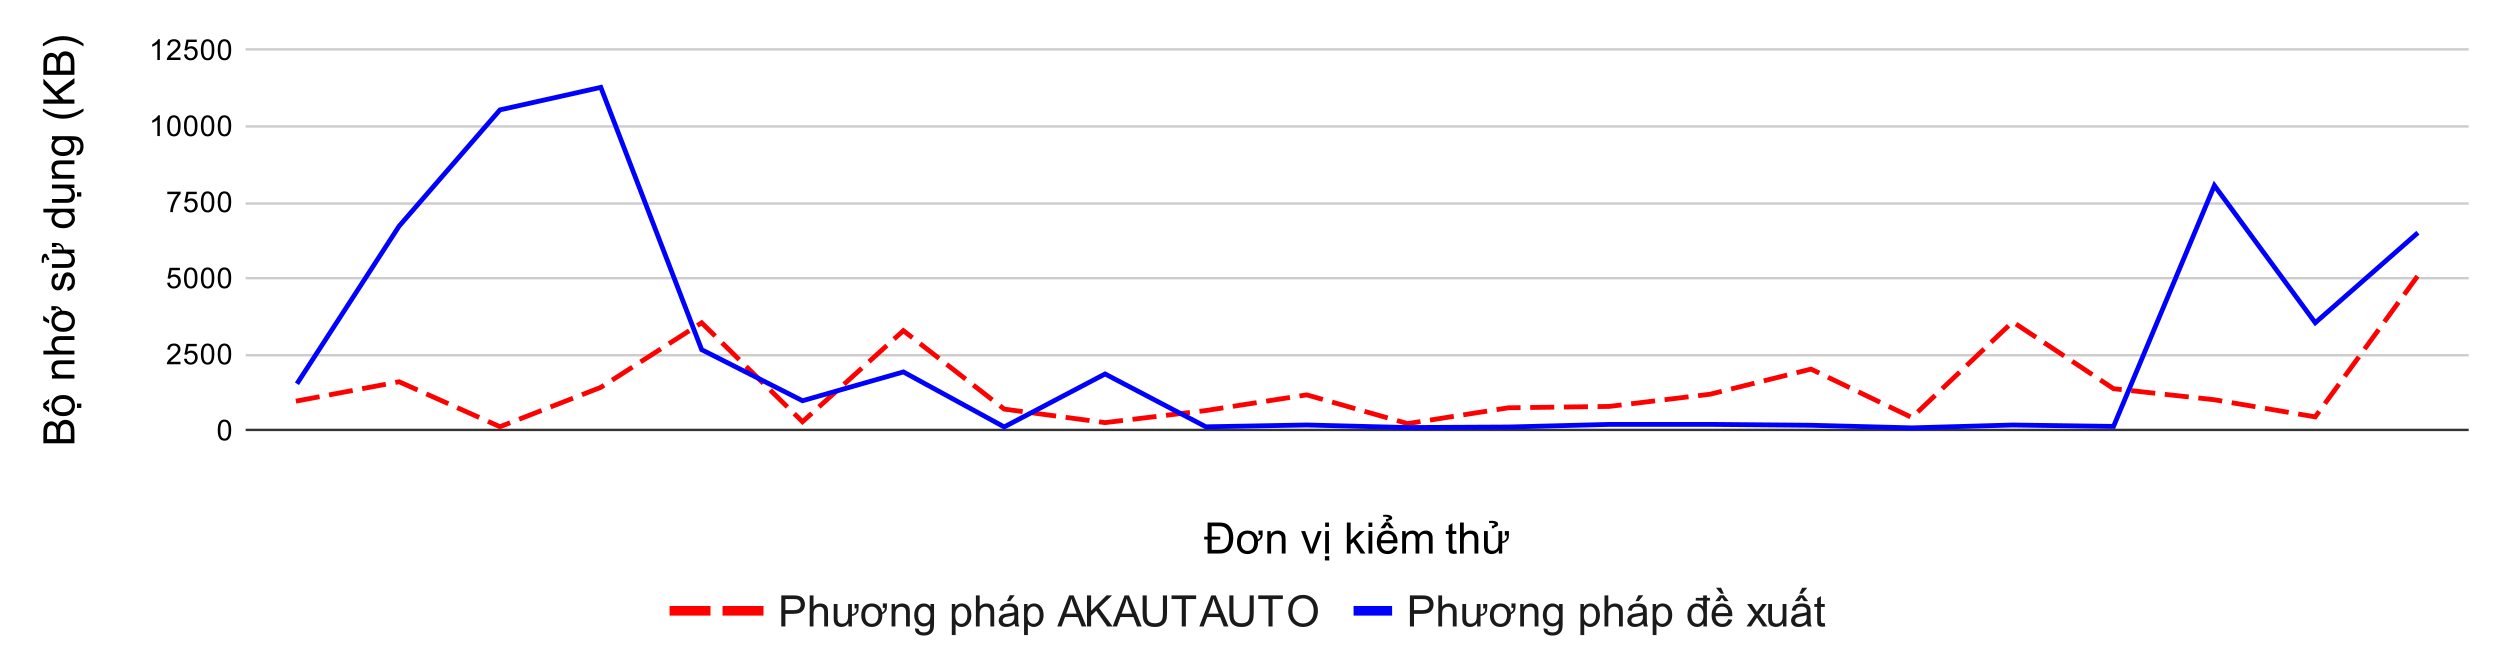 <svg version="1.1" viewBox="0.0 0.0 1038.0 278.0" fill="none" stroke="none" stroke-linecap="square" stroke-miterlimit="10" width="1038" height="278" xmlns:xlink="http://www.w3.org/1999/xlink" xmlns="http://www.w3.org/2000/svg"><path fill="#ffffff" d="M0 0L1038.0 0L1038.0 278.0L0 278.0L0 0Z" fill-rule="nonzero"/><path stroke="#333333" stroke-width="1.0" stroke-linecap="butt" d="M102.5 178.5L1024.5 178.5" fill-rule="nonzero"/><path stroke="#cccccc" stroke-width="1.0" stroke-linecap="butt" d="M102.5 147.5L1024.5 147.5" fill-rule="nonzero"/><path stroke="#cccccc" stroke-width="1.0" stroke-linecap="butt" d="M102.5 115.5L1024.5 115.5" fill-rule="nonzero"/><path stroke="#cccccc" stroke-width="1.0" stroke-linecap="butt" d="M102.5 84.5L1024.5 84.5" fill-rule="nonzero"/><path stroke="#cccccc" stroke-width="1.0" stroke-linecap="butt" d="M102.5 52.5L1024.5 52.5" fill-rule="nonzero"/><path stroke="#cccccc" stroke-width="1.0" stroke-linecap="butt" d="M102.5 20.5L1024.5 20.5" fill-rule="nonzero"/><clipPath id="id_0"><path d="M102.9 20.9L1024.1 20.9L1024.1 178.833L102.9 178.833L102.9 20.9Z" clip-rule="nonzero"/></clipPath><path stroke="#ff0000" stroke-width="2.0" stroke-linecap="butt" stroke-dasharray="8.0,6.0" clip-path="url(#id_0)" d="M123.836 166.384L165.709 158.504L207.582 177.169L249.455 160.837L291.327 134.017L333.2 175.106L375.073 137.282L416.945 169.854L458.818 175.47L500.691 170.458L542.564 163.946L584.436 175.875L626.309 169.311L668.182 168.744L710.055 163.679L751.927 153.251L793.8 173.347L835.673 133.623L877.545 161.393L919.418 165.976L961.291 173.085L1003.164 115.491" fill-rule="nonzero"/><path stroke="#0000ff" stroke-width="2.0" stroke-linecap="butt" clip-path="url(#id_0)" d="M123.836 158.504L165.709 93.889L207.582 45.619L249.455 36.269L291.327 145.186L333.2 166.384L375.073 154.426L416.945 177.264L458.818 155.266L500.691 177.209L542.564 176.455L584.436 177.518L626.309 177.295L668.182 176.214L710.055 176.202L751.927 176.57L793.8 177.65L835.673 176.466L877.545 177.044L919.418 77.031L961.291 134.006L1003.164 97.279" fill-rule="nonzero"/><path fill="#000000" fill-opacity="0.0" clip-path="url(#id_0)" d="M126.836 166.384C126.836 168.041 125.493 169.384 123.836 169.384C122.18 169.384 120.836 168.041 120.836 166.384C120.836 164.728 122.18 163.384 123.836 163.384C125.493 163.384 126.836 164.728 126.836 166.384Z" fill-rule="nonzero"/><path fill="#000000" fill-opacity="0.0" clip-path="url(#id_0)" d="M168.709 158.504C168.709 160.161 167.366 161.504 165.709 161.504C164.052 161.504 162.709 160.161 162.709 158.504C162.709 156.847 164.052 155.504 165.709 155.504C167.366 155.504 168.709 156.847 168.709 158.504Z" fill-rule="nonzero"/><path fill="#000000" fill-opacity="0.0" clip-path="url(#id_0)" d="M210.582 177.169C210.582 178.826 209.239 180.169 207.582 180.169C205.925 180.169 204.582 178.826 204.582 177.169C204.582 175.512 205.925 174.169 207.582 174.169C209.239 174.169 210.582 175.512 210.582 177.169Z" fill-rule="nonzero"/><path fill="#000000" fill-opacity="0.0" clip-path="url(#id_0)" d="M252.455 160.837C252.455 162.494 251.111 163.837 249.455 163.837C247.798 163.837 246.455 162.494 246.455 160.837C246.455 159.18 247.798 157.837 249.455 157.837C251.111 157.837 252.455 159.18 252.455 160.837Z" fill-rule="nonzero"/><path fill="#000000" fill-opacity="0.0" clip-path="url(#id_0)" d="M294.327 134.017C294.327 135.674 292.984 137.017 291.327 137.017C289.67 137.017 288.327 135.674 288.327 134.017C288.327 132.361 289.67 131.017 291.327 131.017C292.984 131.017 294.327 132.361 294.327 134.017Z" fill-rule="nonzero"/><path fill="#000000" fill-opacity="0.0" clip-path="url(#id_0)" d="M336.2 175.106C336.2 176.763 334.857 178.106 333.2 178.106C331.543 178.106 330.2 176.763 330.2 175.106C330.2 173.449 331.543 172.106 333.2 172.106C334.857 172.106 336.2 173.449 336.2 175.106Z" fill-rule="nonzero"/><path fill="#000000" fill-opacity="0.0" clip-path="url(#id_0)" d="M378.073 137.282C378.073 138.939 376.73 140.282 375.073 140.282C373.416 140.282 372.073 138.939 372.073 137.282C372.073 135.625 373.416 134.282 375.073 134.282C376.73 134.282 378.073 135.625 378.073 137.282Z" fill-rule="nonzero"/><path fill="#000000" fill-opacity="0.0" clip-path="url(#id_0)" d="M419.945 169.854C419.945 171.51 418.602 172.854 416.945 172.854C415.289 172.854 413.945 171.51 413.945 169.854C413.945 168.197 415.289 166.854 416.945 166.854C418.602 166.854 419.945 168.197 419.945 169.854Z" fill-rule="nonzero"/><path fill="#000000" fill-opacity="0.0" clip-path="url(#id_0)" d="M461.818 175.47C461.818 177.127 460.475 178.47 458.818 178.47C457.161 178.47 455.818 177.127 455.818 175.47C455.818 173.814 457.161 172.47 458.818 172.47C460.475 172.47 461.818 173.814 461.818 175.47Z" fill-rule="nonzero"/><path fill="#000000" fill-opacity="0.0" clip-path="url(#id_0)" d="M503.691 170.458C503.691 172.114 502.348 173.458 500.691 173.458C499.034 173.458 497.691 172.114 497.691 170.458C497.691 168.801 499.034 167.458 500.691 167.458C502.348 167.458 503.691 168.801 503.691 170.458Z" fill-rule="nonzero"/><path fill="#000000" fill-opacity="0.0" clip-path="url(#id_0)" d="M545.564 163.946C545.564 165.602 544.221 166.946 542.564 166.946C540.907 166.946 539.564 165.602 539.564 163.946C539.564 162.289 540.907 160.946 542.564 160.946C544.221 160.946 545.564 162.289 545.564 163.946Z" fill-rule="nonzero"/><path fill="#000000" fill-opacity="0.0" clip-path="url(#id_0)" d="M587.436 175.875C587.436 177.532 586.093 178.875 584.436 178.875C582.779 178.875 581.436 177.532 581.436 175.875C581.436 174.218 582.779 172.875 584.436 172.875C586.093 172.875 587.436 174.218 587.436 175.875Z" fill-rule="nonzero"/><path fill="#000000" fill-opacity="0.0" clip-path="url(#id_0)" d="M629.309 169.311C629.309 170.968 627.966 172.311 626.309 172.311C624.652 172.311 623.309 170.968 623.309 169.311C623.309 167.654 624.652 166.311 626.309 166.311C627.966 166.311 629.309 167.654 629.309 169.311Z" fill-rule="nonzero"/><path fill="#000000" fill-opacity="0.0" clip-path="url(#id_0)" d="M671.182 168.744C671.182 170.401 669.839 171.744 668.182 171.744C666.525 171.744 665.182 170.401 665.182 168.744C665.182 167.088 666.525 165.744 668.182 165.744C669.839 165.744 671.182 167.088 671.182 168.744Z" fill-rule="nonzero"/><path fill="#000000" fill-opacity="0.0" clip-path="url(#id_0)" d="M713.055 163.679C713.055 165.336 711.711 166.679 710.055 166.679C708.398 166.679 707.055 165.336 707.055 163.679C707.055 162.022 708.398 160.679 710.055 160.679C711.711 160.679 713.055 162.022 713.055 163.679Z" fill-rule="nonzero"/><path fill="#000000" fill-opacity="0.0" clip-path="url(#id_0)" d="M754.927 153.251C754.927 154.908 753.584 156.251 751.927 156.251C750.27 156.251 748.927 154.908 748.927 153.251C748.927 151.595 750.27 150.251 751.927 150.251C753.584 150.251 754.927 151.595 754.927 153.251Z" fill-rule="nonzero"/><path fill="#000000" fill-opacity="0.0" clip-path="url(#id_0)" d="M796.8 173.347C796.8 175.004 795.457 176.347 793.8 176.347C792.143 176.347 790.8 175.004 790.8 173.347C790.8 171.69 792.143 170.347 793.8 170.347C795.457 170.347 796.8 171.69 796.8 173.347Z" fill-rule="nonzero"/><path fill="#000000" fill-opacity="0.0" clip-path="url(#id_0)" d="M838.673 133.623C838.673 135.279 837.33 136.623 835.673 136.623C834.016 136.623 832.673 135.279 832.673 133.623C832.673 131.966 834.016 130.623 835.673 130.623C837.33 130.623 838.673 131.966 838.673 133.623Z" fill-rule="nonzero"/><path fill="#000000" fill-opacity="0.0" clip-path="url(#id_0)" d="M880.545 161.393C880.545 163.049 879.202 164.393 877.545 164.393C875.889 164.393 874.545 163.049 874.545 161.393C874.545 159.736 875.889 158.393 877.545 158.393C879.202 158.393 880.545 159.736 880.545 161.393Z" fill-rule="nonzero"/><path fill="#000000" fill-opacity="0.0" clip-path="url(#id_0)" d="M922.418 165.976C922.418 167.633 921.075 168.976 919.418 168.976C917.761 168.976 916.418 167.633 916.418 165.976C916.418 164.319 917.761 162.976 919.418 162.976C921.075 162.976 922.418 164.319 922.418 165.976Z" fill-rule="nonzero"/><path fill="#000000" fill-opacity="0.0" clip-path="url(#id_0)" d="M964.291 173.085C964.291 174.742 962.948 176.085 961.291 176.085C959.634 176.085 958.291 174.742 958.291 173.085C958.291 171.428 959.634 170.085 961.291 170.085C962.948 170.085 964.291 171.428 964.291 173.085Z" fill-rule="nonzero"/><path fill="#000000" fill-opacity="0.0" clip-path="url(#id_0)" d="M1006.164 115.491C1006.164 117.147 1004.821 118.491 1003.164 118.491C1001.507 118.491 1000.164 117.147 1000.164 115.491C1000.164 113.834 1001.507 112.491 1003.164 112.491C1004.821 112.491 1006.164 113.834 1006.164 115.491Z" fill-rule="nonzero"/><path fill="#000000" fill-opacity="0.0" clip-path="url(#id_0)" d="M126.836 158.504C126.836 160.161 125.493 161.504 123.836 161.504C122.18 161.504 120.836 160.161 120.836 158.504C120.836 156.847 122.18 155.504 123.836 155.504C125.493 155.504 126.836 156.847 126.836 158.504Z" fill-rule="nonzero"/><path fill="#000000" fill-opacity="0.0" clip-path="url(#id_0)" d="M168.709 93.889C168.709 95.545 167.366 96.889 165.709 96.889C164.052 96.889 162.709 95.545 162.709 93.889C162.709 92.232 164.052 90.889 165.709 90.889C167.366 90.889 168.709 92.232 168.709 93.889Z" fill-rule="nonzero"/><path fill="#000000" fill-opacity="0.0" clip-path="url(#id_0)" d="M210.582 45.619C210.582 47.275 209.239 48.619 207.582 48.619C205.925 48.619 204.582 47.275 204.582 45.619C204.582 43.962 205.925 42.619 207.582 42.619C209.239 42.619 210.582 43.962 210.582 45.619Z" fill-rule="nonzero"/><path fill="#000000" fill-opacity="0.0" clip-path="url(#id_0)" d="M252.455 36.269C252.455 37.925 251.111 39.269 249.455 39.269C247.798 39.269 246.455 37.925 246.455 36.269C246.455 34.612 247.798 33.269 249.455 33.269C251.111 33.269 252.455 34.612 252.455 36.269Z" fill-rule="nonzero"/><path fill="#000000" fill-opacity="0.0" clip-path="url(#id_0)" d="M294.327 145.186C294.327 146.843 292.984 148.186 291.327 148.186C289.67 148.186 288.327 146.843 288.327 145.186C288.327 143.529 289.67 142.186 291.327 142.186C292.984 142.186 294.327 143.529 294.327 145.186Z" fill-rule="nonzero"/><path fill="#000000" fill-opacity="0.0" clip-path="url(#id_0)" d="M336.2 166.384C336.2 168.041 334.857 169.384 333.2 169.384C331.543 169.384 330.2 168.041 330.2 166.384C330.2 164.728 331.543 163.384 333.2 163.384C334.857 163.384 336.2 164.728 336.2 166.384Z" fill-rule="nonzero"/><path fill="#000000" fill-opacity="0.0" clip-path="url(#id_0)" d="M378.073 154.426C378.073 156.083 376.73 157.426 375.073 157.426C373.416 157.426 372.073 156.083 372.073 154.426C372.073 152.769 373.416 151.426 375.073 151.426C376.73 151.426 378.073 152.769 378.073 154.426Z" fill-rule="nonzero"/><path fill="#000000" fill-opacity="0.0" clip-path="url(#id_0)" d="M419.945 177.264C419.945 178.921 418.602 180.264 416.945 180.264C415.289 180.264 413.945 178.921 413.945 177.264C413.945 175.608 415.289 174.264 416.945 174.264C418.602 174.264 419.945 175.608 419.945 177.264Z" fill-rule="nonzero"/><path fill="#000000" fill-opacity="0.0" clip-path="url(#id_0)" d="M461.818 155.266C461.818 156.923 460.475 158.266 458.818 158.266C457.161 158.266 455.818 156.923 455.818 155.266C455.818 153.609 457.161 152.266 458.818 152.266C460.475 152.266 461.818 153.609 461.818 155.266Z" fill-rule="nonzero"/><path fill="#000000" fill-opacity="0.0" clip-path="url(#id_0)" d="M503.691 177.209C503.691 178.866 502.348 180.209 500.691 180.209C499.034 180.209 497.691 178.866 497.691 177.209C497.691 175.552 499.034 174.209 500.691 174.209C502.348 174.209 503.691 175.552 503.691 177.209Z" fill-rule="nonzero"/><path fill="#000000" fill-opacity="0.0" clip-path="url(#id_0)" d="M545.564 176.455C545.564 178.111 544.221 179.455 542.564 179.455C540.907 179.455 539.564 178.111 539.564 176.455C539.564 174.798 540.907 173.455 542.564 173.455C544.221 173.455 545.564 174.798 545.564 176.455Z" fill-rule="nonzero"/><path fill="#000000" fill-opacity="0.0" clip-path="url(#id_0)" d="M587.436 177.518C587.436 179.175 586.093 180.518 584.436 180.518C582.779 180.518 581.436 179.175 581.436 177.518C581.436 175.861 582.779 174.518 584.436 174.518C586.093 174.518 587.436 175.861 587.436 177.518Z" fill-rule="nonzero"/><path fill="#000000" fill-opacity="0.0" clip-path="url(#id_0)" d="M629.309 177.295C629.309 178.952 627.966 180.295 626.309 180.295C624.652 180.295 623.309 178.952 623.309 177.295C623.309 175.638 624.652 174.295 626.309 174.295C627.966 174.295 629.309 175.638 629.309 177.295Z" fill-rule="nonzero"/><path fill="#000000" fill-opacity="0.0" clip-path="url(#id_0)" d="M671.182 176.214C671.182 177.87 669.839 179.214 668.182 179.214C666.525 179.214 665.182 177.87 665.182 176.214C665.182 174.557 666.525 173.214 668.182 173.214C669.839 173.214 671.182 174.557 671.182 176.214Z" fill-rule="nonzero"/><path fill="#000000" fill-opacity="0.0" clip-path="url(#id_0)" d="M713.055 176.202C713.055 177.859 711.711 179.202 710.055 179.202C708.398 179.202 707.055 177.859 707.055 176.202C707.055 174.546 708.398 173.202 710.055 173.202C711.711 173.202 713.055 174.546 713.055 176.202Z" fill-rule="nonzero"/><path fill="#000000" fill-opacity="0.0" clip-path="url(#id_0)" d="M754.927 176.57C754.927 178.226 753.584 179.57 751.927 179.57C750.27 179.57 748.927 178.226 748.927 176.57C748.927 174.913 750.27 173.57 751.927 173.57C753.584 173.57 754.927 174.913 754.927 176.57Z" fill-rule="nonzero"/><path fill="#000000" fill-opacity="0.0" clip-path="url(#id_0)" d="M796.8 177.65C796.8 179.307 795.457 180.65 793.8 180.65C792.143 180.65 790.8 179.307 790.8 177.65C790.8 175.993 792.143 174.65 793.8 174.65C795.457 174.65 796.8 175.993 796.8 177.65Z" fill-rule="nonzero"/><path fill="#000000" fill-opacity="0.0" clip-path="url(#id_0)" d="M838.673 176.466C838.673 178.123 837.33 179.466 835.673 179.466C834.016 179.466 832.673 178.123 832.673 176.466C832.673 174.809 834.016 173.466 835.673 173.466C837.33 173.466 838.673 174.809 838.673 176.466Z" fill-rule="nonzero"/><path fill="#000000" fill-opacity="0.0" clip-path="url(#id_0)" d="M880.545 177.044C880.545 178.701 879.202 180.044 877.545 180.044C875.889 180.044 874.545 178.701 874.545 177.044C874.545 175.387 875.889 174.044 877.545 174.044C879.202 174.044 880.545 175.387 880.545 177.044Z" fill-rule="nonzero"/><path fill="#000000" fill-opacity="0.0" clip-path="url(#id_0)" d="M922.418 77.031C922.418 78.688 921.075 80.031 919.418 80.031C917.761 80.031 916.418 78.688 916.418 77.031C916.418 75.374 917.761 74.031 919.418 74.031C921.075 74.031 922.418 75.374 922.418 77.031Z" fill-rule="nonzero"/><path fill="#000000" fill-opacity="0.0" clip-path="url(#id_0)" d="M964.291 134.006C964.291 135.663 962.948 137.006 961.291 137.006C959.634 137.006 958.291 135.663 958.291 134.006C958.291 132.349 959.634 131.006 961.291 131.006C962.948 131.006 964.291 132.349 964.291 134.006Z" fill-rule="nonzero"/><path fill="#000000" fill-opacity="0.0" clip-path="url(#id_0)" d="M1006.164 97.279C1006.164 98.936 1004.821 100.279 1003.164 100.279C1001.507 100.279 1000.164 98.936 1000.164 97.279C1000.164 95.622 1001.507 94.279 1003.164 94.279C1004.821 94.279 1006.164 95.622 1006.164 97.279Z" fill-rule="nonzero"/><path fill="#000000" d="M501.391 229.833L501.391 223.974L499.969 223.974L499.969 222.818L501.391 222.818L501.391 216.943L505.844 216.943Q507.328 216.943 508.125 217.13Q509.234 217.38 510.016 218.052Q511.031 218.911 511.531 220.255Q512.047 221.599 512.047 223.318Q512.047 225.286 511.422 226.708Q510.797 228.13 509.922 228.771Q509.047 229.411 507.922 229.677Q507.297 229.833 506.031 229.833L501.391 229.833ZM503.094 228.318L505.844 228.318Q507.125 228.318 507.844 228.083Q508.562 227.833 508.984 227.411Q509.594 226.802 509.938 225.786Q510.281 224.771 510.281 223.302Q510.281 221.786 509.938 220.88Q509.609 219.974 509.062 219.443Q508.516 218.896 507.844 218.693Q507.188 218.474 505.797 218.474L503.094 218.474L503.094 222.818L506.641 222.818L506.641 223.974L503.094 223.974L503.094 228.318ZM515.219 225.161Q515.219 226.896 516.0 227.849Q516.75 228.74 517.969 228.74Q519.203 228.74 519.938 227.849Q520.719 226.896 520.719 225.115Q520.719 223.427 519.922 222.49Q519.188 221.599 517.969 221.599Q516.734 221.599 516.0 222.49Q515.219 223.427 515.219 225.161ZM522.547 222.115L522.547 220.271L524.25 220.271L524.25 221.724Q524.25 222.818 523.922 223.396Q523.484 224.146 522.344 224.786Q522.344 224.896 522.344 225.036Q522.344 228.302 520.234 229.474Q519.203 230.052 517.969 230.052Q515.969 230.052 514.797 228.786Q513.594 227.49 513.594 225.161Q513.594 222.568 515.047 221.318Q516.25 220.286 517.969 220.286Q519.906 220.286 521.125 221.552Q522.047 222.505 522.266 224.021Q522.875 223.646 523.125 223.255Q523.391 222.849 523.375 222.115L522.547 222.115ZM526.188 229.833L526.188 220.505L527.609 220.505L527.609 221.833Q528.641 220.286 530.578 220.286Q531.422 220.286 532.125 220.599Q532.844 220.896 533.188 221.396Q533.547 221.88 533.688 222.552Q533.766 222.99 533.766 224.099L533.766 229.833L532.188 229.833L532.188 224.161Q532.188 223.193 532.0 222.708Q531.828 222.224 531.344 221.943Q530.875 221.661 530.25 221.661Q529.234 221.661 528.5 222.302Q527.766 222.943 527.766 224.74L527.766 229.833L526.188 229.833ZM543.781 229.833L540.234 220.505L541.906 220.505L543.906 226.083Q544.234 226.99 544.5 227.974Q544.719 227.224 545.094 226.193L547.156 220.505L548.797 220.505L545.25 229.833L543.781 229.833ZM550.203 218.771L550.203 216.943L551.781 216.943L551.781 218.771L550.203 218.771ZM550.203 229.833L550.203 220.505L551.781 220.505L551.781 229.833L550.203 229.833ZM550.094 232.693L550.094 230.896L551.891 230.896L551.891 232.693L550.094 232.693ZM559.203 229.833L559.203 216.943L560.781 216.943L560.781 224.302L564.516 220.505L566.562 220.505L563.0 223.958L566.938 229.833L564.984 229.833L561.891 225.068L560.781 226.13L560.781 229.833L559.203 229.833ZM568.203 218.771L568.203 216.943L569.781 216.943L569.781 218.771L568.203 218.771ZM568.203 229.833L568.203 220.505L569.781 220.505L569.781 229.833L568.203 229.833ZM578.578 226.833L580.219 227.036Q579.828 228.458 578.781 229.255Q577.734 230.052 576.109 230.052Q574.062 230.052 572.859 228.786Q571.656 227.521 571.656 225.24Q571.656 222.896 572.859 221.599Q574.078 220.286 576.016 220.286Q577.891 220.286 579.078 221.568Q580.266 222.833 580.266 225.146Q580.266 225.286 580.25 225.568L573.297 225.568Q573.375 227.115 574.156 227.927Q574.953 228.74 576.109 228.74Q576.984 228.74 577.594 228.286Q578.219 227.833 578.578 226.833ZM573.375 224.271L578.594 224.271Q578.484 223.099 578.0 222.505Q577.234 221.583 576.031 221.583Q574.953 221.583 574.203 222.318Q573.469 223.052 573.375 224.271ZM575.984 217.849L574.984 219.333L573.172 219.333L575.078 216.88L576.766 216.88L578.734 219.333L576.938 219.333L575.984 217.849ZM575.469 215.552Q575.969 215.505 576.109 215.458Q576.578 215.349 576.594 215.099Q576.594 214.896 576.344 214.755Q575.969 214.552 575.172 214.552Q574.906 214.552 574.344 214.599L574.25 213.771Q574.594 213.693 575.516 213.708Q576.594 213.708 577.281 214.052Q578.031 214.427 578.062 215.021Q578.094 215.896 576.453 216.099L576.453 216.536L575.469 216.536L575.469 215.552ZM582.188 229.833L582.188 220.505L583.609 220.505L583.609 221.802Q584.047 221.13 584.766 220.708Q585.5 220.286 586.438 220.286Q587.469 220.286 588.125 220.724Q588.797 221.146 589.062 221.927Q590.172 220.286 591.953 220.286Q593.344 220.286 594.078 221.068Q594.828 221.833 594.828 223.427L594.828 229.833L593.266 229.833L593.266 223.958Q593.266 223.005 593.109 222.583Q592.953 222.161 592.547 221.911Q592.141 221.661 591.594 221.661Q590.609 221.661 589.953 222.318Q589.312 222.974 589.312 224.411L589.312 229.833L587.734 229.833L587.734 223.771Q587.734 222.708 587.344 222.193Q586.953 221.661 586.078 221.661Q585.406 221.661 584.844 222.021Q584.281 222.365 584.016 223.036Q583.766 223.708 583.766 224.99L583.766 229.833L582.188 229.833ZM604.641 228.411L604.875 229.818Q604.203 229.958 603.672 229.958Q602.812 229.958 602.328 229.693Q601.859 229.411 601.672 228.974Q601.484 228.521 601.484 227.099L601.484 221.724L600.312 221.724L600.312 220.505L601.484 220.505L601.484 218.193L603.047 217.24L603.047 220.505L604.641 220.505L604.641 221.724L603.047 221.724L603.047 227.193Q603.047 227.865 603.125 228.068Q603.219 228.255 603.406 228.365Q603.594 228.474 603.953 228.474Q604.203 228.474 604.641 228.411ZM606.188 229.833L606.188 216.943L607.766 216.943L607.766 221.568Q608.875 220.286 610.562 220.286Q611.594 220.286 612.359 220.693Q613.125 221.099 613.453 221.833Q613.797 222.552 613.797 223.911L613.797 229.833L612.203 229.833L612.203 223.911Q612.203 222.724 611.688 222.193Q611.172 221.646 610.234 221.646Q609.531 221.646 608.906 222.021Q608.297 222.38 608.031 223.005Q607.766 223.63 607.766 224.724L607.766 229.833L606.188 229.833ZM624.812 222.333L624.812 220.505L626.5 220.505L626.5 221.943Q626.5 223.333 626.188 223.88Q625.375 225.286 623.719 225.458L623.719 229.833L622.297 229.833L622.297 228.458Q621.219 230.052 619.344 230.052Q618.531 230.052 617.812 229.74Q617.094 229.427 616.734 228.943Q616.391 228.458 616.25 227.755Q616.156 227.286 616.156 226.286L616.156 220.505L617.734 220.505L617.734 225.677Q617.734 226.927 617.828 227.349Q618.141 228.677 619.656 228.677Q620.391 228.677 621.0 228.318Q621.625 227.943 621.875 227.318Q622.141 226.693 622.141 225.505L622.141 220.505L623.719 220.505L623.719 224.786Q624.828 224.599 625.391 223.74Q625.641 223.38 625.641 222.333L624.812 222.333ZM619.438 218.286Q619.938 218.224 620.078 218.193Q620.547 218.036 620.547 217.693Q620.562 217.49 620.312 217.349Q619.938 217.146 619.141 217.146Q618.859 217.146 618.312 217.193L618.219 216.286Q618.562 216.224 619.484 216.224Q620.562 216.24 621.25 216.583Q622.0 216.943 622.016 217.615Q622.062 218.693 620.422 218.896L620.422 219.333L619.438 219.333L619.438 218.286Z" fill-rule="nonzero"/><path fill="#000000" d="M30.9 184.054L18.009 184.054L18.009 179.21Q18.009 177.742 18.4 176.851Q18.791 175.96 19.603 175.46Q20.416 174.945 21.306 174.945Q22.134 174.945 22.869 175.398Q23.603 175.835 24.041 176.742Q24.384 175.57 25.212 174.945Q26.041 174.32 27.166 174.32Q28.072 174.32 28.853 174.71Q29.619 175.085 30.041 175.648Q30.462 176.21 30.681 177.054Q30.9 177.898 30.9 179.132L30.9 184.054ZM23.431 182.335L23.431 179.554Q23.431 178.429 23.275 177.929Q23.087 177.273 22.65 176.945Q22.197 176.617 21.509 176.617Q20.869 176.617 20.384 176.929Q19.9 177.242 19.728 177.82Q19.541 178.382 19.541 179.773L19.541 182.335L23.431 182.335ZM29.384 182.335L29.384 179.132Q29.384 178.304 29.322 177.976Q29.212 177.382 28.962 176.992Q28.712 176.601 28.244 176.351Q27.775 176.085 27.166 176.085Q26.447 176.085 25.916 176.46Q25.384 176.82 25.166 177.476Q24.947 178.132 24.947 179.367L24.947 182.335L29.384 182.335ZM26.228 172.773Q23.634 172.773 22.384 171.32Q21.353 170.117 21.353 168.398Q21.353 166.46 22.619 165.242Q23.884 164.023 26.103 164.023Q27.9 164.023 28.931 164.57Q29.962 165.101 30.541 166.132Q31.119 167.164 31.119 168.398Q31.119 170.351 29.869 171.57Q28.603 172.773 26.228 172.773ZM26.228 171.148Q28.025 171.148 28.916 170.367Q29.806 169.585 29.806 168.398Q29.806 167.21 28.916 166.429Q28.009 165.648 26.181 165.648Q24.447 165.648 23.556 166.445Q22.666 167.226 22.666 168.398Q22.666 169.585 23.556 170.367Q24.447 171.148 26.228 171.148ZM18.916 168.367L20.4 169.367L20.4 171.179L17.947 169.273L17.947 167.585L20.4 165.617L20.4 167.414L18.916 168.367ZM33.759 169.367L31.962 169.367L31.962 167.57L33.759 167.57L33.759 169.367ZM30.9 157.179L21.572 157.179L21.572 155.757L22.9 155.757Q21.353 154.726 21.353 152.789Q21.353 151.945 21.666 151.242Q21.962 150.523 22.462 150.179Q22.947 149.82 23.619 149.679Q24.056 149.601 25.166 149.601L30.9 149.601L30.9 151.179L25.228 151.179Q24.259 151.179 23.775 151.367Q23.291 151.539 23.009 152.023Q22.728 152.492 22.728 153.117Q22.728 154.132 23.369 154.867Q24.009 155.601 25.806 155.601L30.9 155.601L30.9 157.179ZM30.9 147.179L18.009 147.179L18.009 145.601L22.634 145.601Q21.353 144.492 21.353 142.804Q21.353 141.773 21.759 141.007Q22.166 140.242 22.9 139.914Q23.619 139.57 24.978 139.57L30.9 139.57L30.9 141.164L24.978 141.164Q23.791 141.164 23.259 141.679Q22.712 142.195 22.712 143.132Q22.712 143.835 23.087 144.46Q23.447 145.07 24.072 145.335Q24.697 145.601 25.791 145.601L30.9 145.601L30.9 147.179ZM26.228 136.148Q27.962 136.148 28.916 135.367Q29.806 134.617 29.806 133.398Q29.806 132.164 28.916 131.429Q27.962 130.648 26.181 130.648Q24.494 130.648 23.556 131.445Q22.666 132.179 22.666 133.398Q22.666 134.632 23.556 135.367Q24.494 136.148 26.228 136.148ZM23.181 128.82L21.337 128.82L21.337 127.117L22.791 127.117Q23.884 127.117 24.462 127.445Q25.212 127.882 25.853 129.023Q25.962 129.023 26.103 129.023Q29.369 129.023 30.541 131.132Q31.119 132.164 31.119 133.398Q31.119 135.398 29.853 136.57Q28.556 137.773 26.228 137.773Q23.634 137.773 22.384 136.32Q21.353 135.117 21.353 133.398Q21.353 131.46 22.619 130.242Q23.572 129.32 25.087 129.101Q24.712 128.492 24.322 128.242Q23.916 127.976 23.181 127.992L23.181 128.82ZM20.4 134.273L17.947 133.101L17.947 131.039L20.4 132.96L20.4 134.273ZM28.119 120.82L27.869 119.242Q28.806 119.117 29.306 118.523Q29.806 117.914 29.806 116.835Q29.806 115.742 29.369 115.21Q28.916 114.679 28.322 114.679Q27.791 114.679 27.478 115.148Q27.275 115.476 26.947 116.773Q26.509 118.507 26.197 119.179Q25.869 119.851 25.306 120.21Q24.728 120.554 24.041 120.554Q23.416 120.554 22.884 120.273Q22.353 119.976 22.009 119.492Q21.728 119.117 21.541 118.476Q21.353 117.835 21.353 117.117Q21.353 116.007 21.681 115.179Q21.994 114.351 22.541 113.96Q23.072 113.554 23.978 113.414L24.181 114.96Q23.462 115.07 23.056 115.57Q22.65 116.07 22.65 116.992Q22.65 118.085 23.009 118.554Q23.369 119.023 23.853 119.023Q24.166 119.023 24.416 118.82Q24.666 118.632 24.837 118.226Q24.916 117.976 25.244 116.82Q25.681 115.148 25.978 114.492Q26.259 113.82 26.806 113.445Q27.353 113.054 28.15 113.054Q28.947 113.054 29.65 113.523Q30.353 113.976 30.744 114.851Q31.119 115.726 31.119 116.82Q31.119 118.648 30.369 119.601Q29.603 120.554 28.119 120.82ZM23.4 102.554L21.572 102.554L21.572 100.867L23.009 100.867Q24.4 100.867 24.947 101.179Q26.353 101.992 26.525 103.648L30.9 103.648L30.9 105.07L29.525 105.07Q31.119 106.148 31.119 108.023Q31.119 108.835 30.806 109.554Q30.494 110.273 30.009 110.632Q29.525 110.976 28.822 111.117Q28.353 111.21 27.353 111.21L21.572 111.21L21.572 109.632L26.744 109.632Q27.994 109.632 28.416 109.539Q29.744 109.226 29.744 107.71Q29.744 106.976 29.384 106.367Q29.009 105.742 28.384 105.492Q27.759 105.226 26.572 105.226L21.572 105.226L21.572 103.648L25.853 103.648Q25.666 102.539 24.806 101.976Q24.447 101.726 23.4 101.726L23.4 102.554ZM19.353 107.929Q19.291 107.429 19.259 107.289Q19.103 106.82 18.759 106.82Q18.556 106.804 18.416 107.054Q18.212 107.429 18.212 108.226Q18.212 108.507 18.259 109.054L17.353 109.148Q17.291 108.804 17.291 107.882Q17.306 106.804 17.65 106.117Q18.009 105.367 18.681 105.351Q19.759 105.304 19.962 106.945L20.4 106.945L20.4 107.929L19.353 107.929ZM30.9 88.117L29.728 88.117Q31.119 89.007 31.119 90.742Q31.119 91.851 30.509 92.789Q29.884 93.726 28.791 94.242Q27.681 94.757 26.244 94.757Q24.837 94.757 23.712 94.289Q22.572 93.82 21.962 92.898Q21.353 91.96 21.353 90.804Q21.353 89.96 21.712 89.304Q22.072 88.648 22.634 88.226L18.009 88.226L18.009 86.664L30.9 86.664L30.9 88.117ZM26.244 93.132Q28.041 93.132 28.931 92.382Q29.806 91.617 29.806 90.585Q29.806 89.554 28.962 88.835Q28.119 88.101 26.369 88.101Q24.462 88.101 23.572 88.835Q22.666 89.57 22.666 90.648Q22.666 91.71 23.525 92.429Q24.384 93.132 26.244 93.132ZM30.9 78.07L29.525 78.07Q31.119 79.148 31.119 81.023Q31.119 81.851 30.806 82.57Q30.478 83.289 30.009 83.632Q29.525 83.976 28.822 84.117Q28.353 84.21 27.353 84.21L21.572 84.21L21.572 82.632L26.744 82.632Q27.978 82.632 28.416 82.539Q29.041 82.382 29.4 81.898Q29.744 81.414 29.744 80.71Q29.744 79.992 29.384 79.367Q29.025 78.742 28.4 78.492Q27.759 78.226 26.572 78.226L21.572 78.226L21.572 76.648L30.9 76.648L30.9 78.07ZM33.759 81.617L31.962 81.617L31.962 79.82L33.759 79.82L33.759 81.617ZM30.9 74.179L21.572 74.179L21.572 72.757L22.9 72.757Q21.353 71.726 21.353 69.789Q21.353 68.945 21.666 68.242Q21.962 67.523 22.462 67.179Q22.947 66.82 23.619 66.679Q24.056 66.601 25.166 66.601L30.9 66.601L30.9 68.179L25.228 68.179Q24.259 68.179 23.775 68.367Q23.291 68.539 23.009 69.023Q22.728 69.492 22.728 70.117Q22.728 71.132 23.369 71.867Q24.009 72.601 25.806 72.601L30.9 72.601L30.9 74.179ZM31.681 64.476L31.9 62.929Q32.619 62.835 32.947 62.398Q33.384 61.804 33.384 60.789Q33.384 59.695 32.931 59.101Q32.494 58.492 31.712 58.289Q31.228 58.164 29.681 58.164Q30.9 59.21 30.9 60.757Q30.9 62.679 29.509 63.742Q28.119 64.789 26.181 64.789Q24.837 64.789 23.712 64.304Q22.587 63.82 21.978 62.898Q21.353 61.976 21.353 60.742Q21.353 59.085 22.697 58.023L21.572 58.023L21.572 56.554L29.634 56.554Q31.822 56.554 32.728 57.007Q33.634 57.445 34.15 58.414Q34.681 59.367 34.681 60.773Q34.681 62.445 33.931 63.476Q33.181 64.507 31.681 64.476ZM26.072 63.164Q27.9 63.164 28.744 62.429Q29.587 61.695 29.587 60.601Q29.587 59.507 28.759 58.773Q27.916 58.039 26.119 58.039Q24.4 58.039 23.541 58.804Q22.666 59.554 22.666 60.632Q22.666 61.679 23.525 62.429Q24.384 63.164 26.072 63.164ZM34.681 46.164Q33.041 47.46 30.822 48.367Q28.603 49.273 26.228 49.273Q24.134 49.273 22.228 48.601Q19.994 47.804 17.791 46.164L17.791 45.023Q19.619 46.085 20.4 46.429Q21.619 46.96 22.931 47.273Q24.587 47.648 26.244 47.648Q30.462 47.648 34.681 45.023L34.681 46.164ZM30.9 43.054L18.009 43.054L18.009 41.335L24.4 41.335L18.009 34.945L18.009 32.632L23.228 38.039L30.9 32.398L30.9 34.648L24.384 39.226L26.431 41.335L30.9 41.335L30.9 43.054ZM30.9 31.054L18.009 31.054L18.009 26.21Q18.009 24.742 18.4 23.851Q18.791 22.96 19.603 22.46Q20.416 21.945 21.306 21.945Q22.134 21.945 22.869 22.398Q23.603 22.835 24.041 23.742Q24.384 22.57 25.212 21.945Q26.041 21.32 27.166 21.32Q28.072 21.32 28.853 21.71Q29.619 22.085 30.041 22.648Q30.462 23.21 30.681 24.054Q30.9 24.898 30.9 26.132L30.9 31.054ZM23.431 29.335L23.431 26.554Q23.431 25.429 23.275 24.929Q23.087 24.273 22.65 23.945Q22.197 23.617 21.509 23.617Q20.869 23.617 20.384 23.929Q19.9 24.242 19.728 24.82Q19.541 25.382 19.541 26.773L19.541 29.335L23.431 29.335ZM29.384 29.335L29.384 26.132Q29.384 25.304 29.322 24.976Q29.212 24.382 28.962 23.992Q28.712 23.601 28.244 23.351Q27.775 23.085 27.166 23.085Q26.447 23.085 25.916 23.46Q25.384 23.82 25.166 24.476Q24.947 25.132 24.947 26.367L24.947 29.335L29.384 29.335ZM34.681 18.148L34.681 19.273Q30.462 16.648 26.244 16.648Q24.587 16.648 22.962 17.023Q21.65 17.32 20.431 17.867Q19.634 18.21 17.791 19.273L17.791 18.148Q19.994 16.492 22.228 15.695Q24.134 15.023 26.228 15.023Q28.603 15.023 30.822 15.929Q33.041 16.835 34.681 18.148Z" fill-rule="nonzero"/><path fill="#000000" d="M90.4 178.599Q90.4 177.068 90.713 176.146Q91.025 175.208 91.634 174.708Q92.259 174.208 93.197 174.208Q93.884 174.208 94.4 174.49Q94.931 174.771 95.275 175.302Q95.619 175.818 95.806 176.568Q95.994 177.318 95.994 178.599Q95.994 180.115 95.681 181.036Q95.384 181.958 94.759 182.474Q94.15 182.974 93.197 182.974Q91.963 182.974 91.244 182.083Q90.4 181.021 90.4 178.599ZM91.478 178.599Q91.478 180.708 91.978 181.411Q92.478 182.115 93.197 182.115Q93.931 182.115 94.416 181.411Q94.916 180.708 94.916 178.599Q94.916 176.474 94.416 175.786Q93.931 175.083 93.181 175.083Q92.463 175.083 92.025 175.693Q91.478 176.474 91.478 178.599Z" fill-rule="nonzero"/><path fill="#000000" d="M74.947 150.231L74.947 151.247L69.259 151.247Q69.259 150.872 69.384 150.512Q69.603 149.934 70.072 149.372Q70.556 148.809 71.463 148.075Q72.869 146.919 73.353 146.247Q73.853 145.575 73.853 144.981Q73.853 144.356 73.4 143.934Q72.947 143.497 72.228 143.497Q71.463 143.497 71.009 143.95Q70.556 144.403 70.541 145.215L69.463 145.106Q69.572 143.887 70.291 143.262Q71.025 142.622 72.259 142.622Q73.494 142.622 74.213 143.309Q74.931 143.997 74.931 145.012Q74.931 145.528 74.713 146.028Q74.509 146.512 74.009 147.075Q73.525 147.622 72.4 148.575Q71.447 149.372 71.166 149.669Q70.9 149.95 70.728 150.231L74.947 150.231ZM76.4 148.997L77.509 148.903Q77.634 149.715 78.072 150.122Q78.525 150.528 79.166 150.528Q79.916 150.528 80.447 149.95Q80.978 149.372 80.978 148.434Q80.978 147.528 80.463 147.012Q79.963 146.481 79.134 146.481Q78.634 146.481 78.213 146.715Q77.806 146.95 77.572 147.309L76.588 147.184L77.416 142.778L81.697 142.778L81.697 143.778L78.259 143.778L77.806 146.09Q78.572 145.544 79.416 145.544Q80.541 145.544 81.306 146.325Q82.088 147.106 82.088 148.34Q82.088 149.497 81.416 150.356Q80.588 151.387 79.166 151.387Q77.994 151.387 77.244 150.731Q76.509 150.075 76.4 148.997ZM83.4 147.012Q83.4 145.481 83.713 144.559Q84.025 143.622 84.634 143.122Q85.259 142.622 86.197 142.622Q86.884 142.622 87.4 142.903Q87.931 143.184 88.275 143.715Q88.619 144.231 88.806 144.981Q88.994 145.731 88.994 147.012Q88.994 148.528 88.681 149.45Q88.384 150.372 87.759 150.887Q87.15 151.387 86.197 151.387Q84.963 151.387 84.244 150.497Q83.4 149.434 83.4 147.012ZM84.478 147.012Q84.478 149.122 84.978 149.825Q85.478 150.528 86.197 150.528Q86.931 150.528 87.416 149.825Q87.916 149.122 87.916 147.012Q87.916 144.887 87.416 144.2Q86.931 143.497 86.181 143.497Q85.463 143.497 85.025 144.106Q84.478 144.887 84.478 147.012ZM90.4 147.012Q90.4 145.481 90.713 144.559Q91.025 143.622 91.634 143.122Q92.259 142.622 93.197 142.622Q93.884 142.622 94.4 142.903Q94.931 143.184 95.275 143.715Q95.619 144.231 95.806 144.981Q95.994 145.731 95.994 147.012Q95.994 148.528 95.681 149.45Q95.384 150.372 94.759 150.887Q94.15 151.387 93.197 151.387Q91.963 151.387 91.244 150.497Q90.4 149.434 90.4 147.012ZM91.478 147.012Q91.478 149.122 91.978 149.825Q92.478 150.528 93.197 150.528Q93.931 150.528 94.416 149.825Q94.916 149.122 94.916 147.012Q94.916 144.887 94.416 144.2Q93.931 143.497 93.181 143.497Q92.463 143.497 92.025 144.106Q91.478 144.887 91.478 147.012Z" fill-rule="nonzero"/><path fill="#000000" d="M69.4 117.41L70.509 117.316Q70.634 118.129 71.072 118.535Q71.525 118.941 72.166 118.941Q72.916 118.941 73.447 118.363Q73.978 117.785 73.978 116.847Q73.978 115.941 73.463 115.426Q72.963 114.894 72.134 114.894Q71.634 114.894 71.213 115.129Q70.806 115.363 70.572 115.722L69.588 115.597L70.416 111.191L74.697 111.191L74.697 112.191L71.259 112.191L70.806 114.504Q71.572 113.957 72.416 113.957Q73.541 113.957 74.306 114.738Q75.088 115.519 75.088 116.754Q75.088 117.91 74.416 118.769Q73.588 119.801 72.166 119.801Q70.994 119.801 70.244 119.144Q69.509 118.488 69.4 117.41ZM76.4 115.426Q76.4 113.894 76.713 112.972Q77.025 112.035 77.634 111.535Q78.259 111.035 79.197 111.035Q79.884 111.035 80.4 111.316Q80.931 111.597 81.275 112.129Q81.619 112.644 81.806 113.394Q81.994 114.144 81.994 115.426Q81.994 116.941 81.681 117.863Q81.384 118.785 80.759 119.301Q80.15 119.801 79.197 119.801Q77.963 119.801 77.244 118.91Q76.4 117.847 76.4 115.426ZM77.478 115.426Q77.478 117.535 77.978 118.238Q78.478 118.941 79.197 118.941Q79.931 118.941 80.416 118.238Q80.916 117.535 80.916 115.426Q80.916 113.301 80.416 112.613Q79.931 111.91 79.181 111.91Q78.463 111.91 78.025 112.519Q77.478 113.301 77.478 115.426ZM83.4 115.426Q83.4 113.894 83.713 112.972Q84.025 112.035 84.634 111.535Q85.259 111.035 86.197 111.035Q86.884 111.035 87.4 111.316Q87.931 111.597 88.275 112.129Q88.619 112.644 88.806 113.394Q88.994 114.144 88.994 115.426Q88.994 116.941 88.681 117.863Q88.384 118.785 87.759 119.301Q87.15 119.801 86.197 119.801Q84.963 119.801 84.244 118.91Q83.4 117.847 83.4 115.426ZM84.478 115.426Q84.478 117.535 84.978 118.238Q85.478 118.941 86.197 118.941Q86.931 118.941 87.416 118.238Q87.916 117.535 87.916 115.426Q87.916 113.301 87.416 112.613Q86.931 111.91 86.181 111.91Q85.463 111.91 85.025 112.519Q84.478 113.301 84.478 115.426ZM90.4 115.426Q90.4 113.894 90.713 112.972Q91.025 112.035 91.634 111.535Q92.259 111.035 93.197 111.035Q93.884 111.035 94.4 111.316Q94.931 111.597 95.275 112.129Q95.619 112.644 95.806 113.394Q95.994 114.144 95.994 115.426Q95.994 116.941 95.681 117.863Q95.384 118.785 94.759 119.301Q94.15 119.801 93.197 119.801Q91.963 119.801 91.244 118.91Q90.4 117.847 90.4 115.426ZM91.478 115.426Q91.478 117.535 91.978 118.238Q92.478 118.941 93.197 118.941Q93.931 118.941 94.416 118.238Q94.916 117.535 94.916 115.426Q94.916 113.301 94.416 112.613Q93.931 111.91 93.181 111.91Q92.463 111.91 92.025 112.519Q91.478 113.301 91.478 115.426Z" fill-rule="nonzero"/><path fill="#000000" d="M69.463 80.605L69.463 79.589L75.025 79.589L75.025 80.417Q74.213 81.292 73.4 82.745Q72.603 84.183 72.166 85.714Q71.838 86.792 71.759 88.073L70.666 88.073Q70.681 87.058 71.056 85.62Q71.447 84.183 72.15 82.855Q72.869 81.526 73.681 80.605L69.463 80.605ZM76.4 85.823L77.509 85.73Q77.634 86.542 78.072 86.948Q78.525 87.355 79.166 87.355Q79.916 87.355 80.447 86.776Q80.978 86.198 80.978 85.261Q80.978 84.355 80.463 83.839Q79.963 83.308 79.134 83.308Q78.634 83.308 78.213 83.542Q77.806 83.776 77.572 84.136L76.588 84.011L77.416 79.605L81.697 79.605L81.697 80.605L78.259 80.605L77.806 82.917Q78.572 82.37 79.416 82.37Q80.541 82.37 81.306 83.151Q82.088 83.933 82.088 85.167Q82.088 86.323 81.416 87.183Q80.588 88.214 79.166 88.214Q77.994 88.214 77.244 87.558Q76.509 86.901 76.4 85.823ZM83.4 83.839Q83.4 82.308 83.713 81.386Q84.025 80.448 84.634 79.948Q85.259 79.448 86.197 79.448Q86.884 79.448 87.4 79.73Q87.931 80.011 88.275 80.542Q88.619 81.058 88.806 81.808Q88.994 82.558 88.994 83.839Q88.994 85.355 88.681 86.276Q88.384 87.198 87.759 87.714Q87.15 88.214 86.197 88.214Q84.963 88.214 84.244 87.323Q83.4 86.261 83.4 83.839ZM84.478 83.839Q84.478 85.948 84.978 86.651Q85.478 87.355 86.197 87.355Q86.931 87.355 87.416 86.651Q87.916 85.948 87.916 83.839Q87.916 81.714 87.416 81.026Q86.931 80.323 86.181 80.323Q85.463 80.323 85.025 80.933Q84.478 81.714 84.478 83.839ZM90.4 83.839Q90.4 82.308 90.713 81.386Q91.025 80.448 91.634 79.948Q92.259 79.448 93.197 79.448Q93.884 79.448 94.4 79.73Q94.931 80.011 95.275 80.542Q95.619 81.058 95.806 81.808Q95.994 82.558 95.994 83.839Q95.994 85.355 95.681 86.276Q95.384 87.198 94.759 87.714Q94.15 88.214 93.197 88.214Q91.963 88.214 91.244 87.323Q90.4 86.261 90.4 83.839ZM91.478 83.839Q91.478 85.948 91.978 86.651Q92.478 87.355 93.197 87.355Q93.931 87.355 94.416 86.651Q94.916 85.948 94.916 83.839Q94.916 81.714 94.416 81.026Q93.931 80.323 93.181 80.323Q92.463 80.323 92.025 80.933Q91.478 81.714 91.478 83.839Z" fill-rule="nonzero"/><path fill="#000000" d="M66.369 56.487L65.322 56.487L65.322 49.768Q64.931 50.127 64.306 50.502Q63.697 50.862 63.212 51.034L63.212 50.018Q64.088 49.596 64.744 49.018Q65.416 48.424 65.697 47.862L66.369 47.862L66.369 56.487ZM69.4 52.252Q69.4 50.721 69.713 49.799Q70.025 48.862 70.634 48.362Q71.259 47.862 72.197 47.862Q72.884 47.862 73.4 48.143Q73.931 48.424 74.275 48.955Q74.619 49.471 74.806 50.221Q74.994 50.971 74.994 52.252Q74.994 53.768 74.681 54.69Q74.384 55.612 73.759 56.127Q73.15 56.627 72.197 56.627Q70.963 56.627 70.244 55.737Q69.4 54.674 69.4 52.252ZM70.478 52.252Q70.478 54.362 70.978 55.065Q71.478 55.768 72.197 55.768Q72.931 55.768 73.416 55.065Q73.916 54.362 73.916 52.252Q73.916 50.127 73.416 49.44Q72.931 48.737 72.181 48.737Q71.463 48.737 71.025 49.346Q70.478 50.127 70.478 52.252ZM76.4 52.252Q76.4 50.721 76.713 49.799Q77.025 48.862 77.634 48.362Q78.259 47.862 79.197 47.862Q79.884 47.862 80.4 48.143Q80.931 48.424 81.275 48.955Q81.619 49.471 81.806 50.221Q81.994 50.971 81.994 52.252Q81.994 53.768 81.681 54.69Q81.384 55.612 80.759 56.127Q80.15 56.627 79.197 56.627Q77.963 56.627 77.244 55.737Q76.4 54.674 76.4 52.252ZM77.478 52.252Q77.478 54.362 77.978 55.065Q78.478 55.768 79.197 55.768Q79.931 55.768 80.416 55.065Q80.916 54.362 80.916 52.252Q80.916 50.127 80.416 49.44Q79.931 48.737 79.181 48.737Q78.463 48.737 78.025 49.346Q77.478 50.127 77.478 52.252ZM83.4 52.252Q83.4 50.721 83.713 49.799Q84.025 48.862 84.634 48.362Q85.259 47.862 86.197 47.862Q86.884 47.862 87.4 48.143Q87.931 48.424 88.275 48.955Q88.619 49.471 88.806 50.221Q88.994 50.971 88.994 52.252Q88.994 53.768 88.681 54.69Q88.384 55.612 87.759 56.127Q87.15 56.627 86.197 56.627Q84.963 56.627 84.244 55.737Q83.4 54.674 83.4 52.252ZM84.478 52.252Q84.478 54.362 84.978 55.065Q85.478 55.768 86.197 55.768Q86.931 55.768 87.416 55.065Q87.916 54.362 87.916 52.252Q87.916 50.127 87.416 49.44Q86.931 48.737 86.181 48.737Q85.463 48.737 85.025 49.346Q84.478 50.127 84.478 52.252ZM90.4 52.252Q90.4 50.721 90.713 49.799Q91.025 48.862 91.634 48.362Q92.259 47.862 93.197 47.862Q93.884 47.862 94.4 48.143Q94.931 48.424 95.275 48.955Q95.619 49.471 95.806 50.221Q95.994 50.971 95.994 52.252Q95.994 53.768 95.681 54.69Q95.384 55.612 94.759 56.127Q94.15 56.627 93.197 56.627Q91.963 56.627 91.244 55.737Q90.4 54.674 90.4 52.252ZM91.478 52.252Q91.478 54.362 91.978 55.065Q92.478 55.768 93.197 55.768Q93.931 55.768 94.416 55.065Q94.916 54.362 94.916 52.252Q94.916 50.127 94.416 49.44Q93.931 48.737 93.181 48.737Q92.463 48.737 92.025 49.346Q91.478 50.127 91.478 52.252Z" fill-rule="nonzero"/><path fill="#000000" d="M66.369 24.9L65.322 24.9L65.322 18.181Q64.931 18.541 64.306 18.916Q63.697 19.275 63.212 19.447L63.212 18.431Q64.088 18.009 64.744 17.431Q65.416 16.837 65.697 16.275L66.369 16.275L66.369 24.9ZM74.947 23.884L74.947 24.9L69.259 24.9Q69.259 24.525 69.384 24.166Q69.603 23.587 70.072 23.025Q70.556 22.462 71.463 21.728Q72.869 20.572 73.353 19.9Q73.853 19.228 73.853 18.634Q73.853 18.009 73.4 17.587Q72.947 17.15 72.228 17.15Q71.463 17.15 71.009 17.603Q70.556 18.056 70.541 18.869L69.463 18.759Q69.572 17.541 70.291 16.916Q71.025 16.275 72.259 16.275Q73.494 16.275 74.213 16.962Q74.931 17.65 74.931 18.666Q74.931 19.181 74.713 19.681Q74.509 20.166 74.009 20.728Q73.525 21.275 72.4 22.228Q71.447 23.025 71.166 23.322Q70.9 23.603 70.728 23.884L74.947 23.884ZM76.4 22.65L77.509 22.556Q77.634 23.369 78.072 23.775Q78.525 24.181 79.166 24.181Q79.916 24.181 80.447 23.603Q80.978 23.025 80.978 22.087Q80.978 21.181 80.463 20.666Q79.963 20.134 79.134 20.134Q78.634 20.134 78.213 20.369Q77.806 20.603 77.572 20.962L76.588 20.837L77.416 16.431L81.697 16.431L81.697 17.431L78.259 17.431L77.806 19.744Q78.572 19.197 79.416 19.197Q80.541 19.197 81.306 19.978Q82.088 20.759 82.088 21.994Q82.088 23.15 81.416 24.009Q80.588 25.041 79.166 25.041Q77.994 25.041 77.244 24.384Q76.509 23.728 76.4 22.65ZM83.4 20.666Q83.4 19.134 83.713 18.212Q84.025 17.275 84.634 16.775Q85.259 16.275 86.197 16.275Q86.884 16.275 87.4 16.556Q87.931 16.837 88.275 17.369Q88.619 17.884 88.806 18.634Q88.994 19.384 88.994 20.666Q88.994 22.181 88.681 23.103Q88.384 24.025 87.759 24.541Q87.15 25.041 86.197 25.041Q84.963 25.041 84.244 24.15Q83.4 23.087 83.4 20.666ZM84.478 20.666Q84.478 22.775 84.978 23.478Q85.478 24.181 86.197 24.181Q86.931 24.181 87.416 23.478Q87.916 22.775 87.916 20.666Q87.916 18.541 87.416 17.853Q86.931 17.15 86.181 17.15Q85.463 17.15 85.025 17.759Q84.478 18.541 84.478 20.666ZM90.4 20.666Q90.4 19.134 90.713 18.212Q91.025 17.275 91.634 16.775Q92.259 16.275 93.197 16.275Q93.884 16.275 94.4 16.556Q94.931 16.837 95.275 17.369Q95.619 17.884 95.806 18.634Q95.994 19.384 95.994 20.666Q95.994 22.181 95.681 23.103Q95.384 24.025 94.759 24.541Q94.15 25.041 93.197 25.041Q91.963 25.041 91.244 24.15Q90.4 23.087 90.4 20.666ZM91.478 20.666Q91.478 22.775 91.978 23.478Q92.478 24.181 93.197 24.181Q93.931 24.181 94.416 23.478Q94.916 22.775 94.916 20.666Q94.916 18.541 94.416 17.853Q93.931 17.15 93.181 17.15Q92.463 17.15 92.025 17.759Q91.478 18.541 91.478 20.666Z" fill-rule="nonzero"/><path stroke="#ff0000" stroke-width="4.0" stroke-linecap="butt" stroke-dasharray="13.0,9.0" d="M280.0 253.6L315.0 253.6" fill-rule="nonzero"/><path fill="#1a1a1a" d="M324.391 260.1L324.391 247.209L329.25 247.209Q330.531 247.209 331.203 247.334Q332.156 247.491 332.797 247.944Q333.438 248.381 333.828 249.194Q334.219 249.991 334.219 250.944Q334.219 252.584 333.172 253.725Q332.125 254.866 329.406 254.866L326.094 254.866L326.094 260.1L324.391 260.1ZM326.094 253.334L329.422 253.334Q331.078 253.334 331.766 252.725Q332.469 252.116 332.469 250.991Q332.469 250.178 332.062 249.616Q331.656 249.037 330.984 248.85Q330.547 248.741 329.391 248.741L326.094 248.741L326.094 253.334ZM336.188 260.1L336.188 247.209L337.766 247.209L337.766 251.834Q338.875 250.553 340.562 250.553Q341.594 250.553 342.359 250.959Q343.125 251.366 343.453 252.1Q343.797 252.819 343.797 254.178L343.797 260.1L342.203 260.1L342.203 254.178Q342.203 252.991 341.688 252.459Q341.172 251.912 340.234 251.912Q339.531 251.912 338.906 252.287Q338.297 252.647 338.031 253.272Q337.766 253.897 337.766 254.991L337.766 260.1L336.188 260.1ZM354.812 252.6L354.812 250.772L356.5 250.772L356.5 252.209Q356.5 253.6 356.188 254.147Q355.375 255.553 353.719 255.725L353.719 260.1L352.297 260.1L352.297 258.725Q351.219 260.319 349.344 260.319Q348.531 260.319 347.812 260.006Q347.094 259.694 346.734 259.209Q346.391 258.725 346.25 258.022Q346.156 257.553 346.156 256.553L346.156 250.772L347.734 250.772L347.734 255.944Q347.734 257.194 347.828 257.616Q348.141 258.944 349.656 258.944Q350.391 258.944 351.0 258.584Q351.625 258.209 351.875 257.584Q352.141 256.959 352.141 255.772L352.141 250.772L353.719 250.772L353.719 255.053Q354.828 254.866 355.391 254.006Q355.641 253.647 355.641 252.6L354.812 252.6ZM359.219 255.428Q359.219 257.163 360.0 258.116Q360.75 259.006 361.969 259.006Q363.203 259.006 363.938 258.116Q364.719 257.163 364.719 255.381Q364.719 253.694 363.922 252.756Q363.188 251.866 361.969 251.866Q360.734 251.866 360.0 252.756Q359.219 253.694 359.219 255.428ZM366.547 252.381L366.547 250.537L368.25 250.537L368.25 251.991Q368.25 253.084 367.922 253.662Q367.484 254.412 366.344 255.053Q366.344 255.162 366.344 255.303Q366.344 258.569 364.234 259.741Q363.203 260.319 361.969 260.319Q359.969 260.319 358.797 259.053Q357.594 257.756 357.594 255.428Q357.594 252.834 359.047 251.584Q360.25 250.553 361.969 250.553Q363.906 250.553 365.125 251.819Q366.047 252.772 366.266 254.287Q366.875 253.912 367.125 253.522Q367.391 253.116 367.375 252.381L366.547 252.381ZM370.188 260.1L370.188 250.772L371.609 250.772L371.609 252.1Q372.641 250.553 374.578 250.553Q375.422 250.553 376.125 250.866Q376.844 251.162 377.188 251.662Q377.547 252.147 377.688 252.819Q377.766 253.256 377.766 254.366L377.766 260.1L376.188 260.1L376.188 254.428Q376.188 253.459 376.0 252.975Q375.828 252.491 375.344 252.209Q374.875 251.928 374.25 251.928Q373.234 251.928 372.5 252.569Q371.766 253.209 371.766 255.006L371.766 260.1L370.188 260.1ZM379.891 260.881L381.438 261.1Q381.531 261.819 381.969 262.147Q382.562 262.584 383.578 262.584Q384.672 262.584 385.266 262.131Q385.875 261.694 386.078 260.913Q386.203 260.428 386.203 258.881Q385.156 260.1 383.609 260.1Q381.688 260.1 380.625 258.709Q379.578 257.319 379.578 255.381Q379.578 254.037 380.062 252.912Q380.547 251.787 381.469 251.178Q382.391 250.553 383.625 250.553Q385.281 250.553 386.344 251.897L386.344 250.772L387.812 250.772L387.812 258.834Q387.812 261.022 387.359 261.928Q386.922 262.834 385.953 263.35Q385.0 263.881 383.594 263.881Q381.922 263.881 380.891 263.131Q379.859 262.381 379.891 260.881ZM381.203 255.272Q381.203 257.1 381.938 257.944Q382.672 258.788 383.766 258.788Q384.859 258.788 385.594 257.959Q386.328 257.116 386.328 255.319Q386.328 253.6 385.562 252.741Q384.812 251.866 383.734 251.866Q382.688 251.866 381.938 252.725Q381.203 253.584 381.203 255.272ZM395.188 263.678L395.188 250.772L396.625 250.772L396.625 251.975Q397.141 251.272 397.781 250.912Q398.422 250.553 399.328 250.553Q400.531 250.553 401.438 251.178Q402.359 251.787 402.828 252.912Q403.297 254.022 403.297 255.366Q403.297 256.788 402.781 257.944Q402.266 259.084 401.281 259.709Q400.297 260.319 399.219 260.319Q398.438 260.319 397.797 259.991Q397.172 259.647 396.766 259.131L396.766 263.678L395.188 263.678ZM396.625 255.491Q396.625 257.288 397.344 258.147Q398.078 259.006 399.109 259.006Q400.172 259.006 400.922 258.116Q401.672 257.225 401.672 255.35Q401.672 253.569 400.938 252.678Q400.203 251.787 399.188 251.787Q398.172 251.787 397.391 252.741Q396.625 253.678 396.625 255.491ZM405.188 260.1L405.188 247.209L406.766 247.209L406.766 251.834Q407.875 250.553 409.562 250.553Q410.594 250.553 411.359 250.959Q412.125 251.366 412.453 252.1Q412.797 252.819 412.797 254.178L412.797 260.1L411.203 260.1L411.203 254.178Q411.203 252.991 410.688 252.459Q410.172 251.912 409.234 251.912Q408.531 251.912 407.906 252.287Q407.297 252.647 407.031 253.272Q406.766 253.897 406.766 254.991L406.766 260.1L405.188 260.1ZM421.281 258.944Q420.406 259.694 419.578 260.006Q418.766 260.319 417.844 260.319Q416.297 260.319 415.469 259.569Q414.656 258.803 414.656 257.631Q414.656 256.959 414.969 256.397Q415.281 255.819 415.781 255.475Q416.281 255.131 416.922 254.959Q417.391 254.834 418.328 254.725Q420.234 254.491 421.141 254.178Q421.156 253.85 421.156 253.756Q421.156 252.803 420.703 252.397Q420.094 251.866 418.906 251.866Q417.781 251.866 417.25 252.256Q416.719 252.647 416.469 253.647L414.922 253.428Q415.141 252.428 415.609 251.819Q416.094 251.209 417.0 250.881Q417.922 250.553 419.141 250.553Q420.328 250.553 421.078 250.834Q421.828 251.116 422.172 251.553Q422.531 251.975 422.672 252.616Q422.75 253.022 422.75 254.084L422.75 256.194Q422.75 258.397 422.844 258.991Q422.953 259.569 423.25 260.1L421.594 260.1Q421.344 259.6 421.281 258.944ZM421.141 255.412Q420.281 255.772 418.562 256.006Q417.594 256.147 417.188 256.334Q416.781 256.506 416.562 256.85Q416.344 257.178 416.344 257.6Q416.344 258.225 416.812 258.647Q417.297 259.069 418.219 259.069Q419.141 259.069 419.844 258.678Q420.562 258.272 420.891 257.584Q421.141 257.038 421.141 255.991L421.141 255.412ZM418.078 249.6L419.25 247.147L421.312 247.147L419.391 249.6L418.078 249.6ZM425.188 263.678L425.188 250.772L426.625 250.772L426.625 251.975Q427.141 251.272 427.781 250.912Q428.422 250.553 429.328 250.553Q430.531 250.553 431.438 251.178Q432.359 251.787 432.828 252.912Q433.297 254.022 433.297 255.366Q433.297 256.788 432.781 257.944Q432.266 259.084 431.281 259.709Q430.297 260.319 429.219 260.319Q428.438 260.319 427.797 259.991Q427.172 259.647 426.766 259.131L426.766 263.678L425.188 263.678ZM426.625 255.491Q426.625 257.288 427.344 258.147Q428.078 259.006 429.109 259.006Q430.172 259.006 430.922 258.116Q431.672 257.225 431.672 255.35Q431.672 253.569 430.938 252.678Q430.203 251.787 429.188 251.787Q428.172 251.787 427.391 252.741Q426.625 253.678 426.625 255.491ZM438.969 260.1L443.922 247.209L445.766 247.209L451.031 260.1L449.094 260.1L447.594 256.194L442.203 256.194L440.781 260.1L438.969 260.1ZM442.688 254.803L447.062 254.803L445.719 251.241Q445.094 249.616 444.797 248.569Q444.562 249.803 444.109 251.022L442.688 254.803ZM451.312 260.1L451.312 247.209L453.031 247.209L453.031 253.6L459.422 247.209L461.734 247.209L456.328 252.428L461.969 260.1L459.719 260.1L455.141 253.584L453.031 255.631L453.031 260.1L451.312 260.1ZM461.969 260.1L466.922 247.209L468.766 247.209L474.031 260.1L472.094 260.1L470.594 256.194L465.203 256.194L463.781 260.1L461.969 260.1ZM465.688 254.803L470.062 254.803L468.719 251.241Q468.094 249.616 467.797 248.569Q467.562 249.803 467.109 251.022L465.688 254.803ZM482.844 247.209L484.547 247.209L484.547 254.662Q484.547 256.6 484.109 257.741Q483.672 258.881 482.516 259.6Q481.375 260.319 479.516 260.319Q477.703 260.319 476.547 259.694Q475.406 259.069 474.906 257.897Q474.422 256.709 474.422 254.662L474.422 247.209L476.125 247.209L476.125 254.647Q476.125 256.334 476.438 257.131Q476.75 257.913 477.5 258.35Q478.266 258.788 479.359 258.788Q481.25 258.788 482.047 257.928Q482.844 257.069 482.844 254.647L482.844 247.209ZM490.672 260.1L490.672 248.741L486.422 248.741L486.422 247.209L496.641 247.209L496.641 248.741L492.375 248.741L492.375 260.1L490.672 260.1ZM497.969 260.1L502.922 247.209L504.766 247.209L510.031 260.1L508.094 260.1L506.594 256.194L501.203 256.194L499.781 260.1L497.969 260.1ZM501.688 254.803L506.062 254.803L504.719 251.241Q504.094 249.616 503.797 248.569Q503.562 249.803 503.109 251.022L501.688 254.803ZM518.844 247.209L520.547 247.209L520.547 254.662Q520.547 256.6 520.109 257.741Q519.672 258.881 518.516 259.6Q517.375 260.319 515.516 260.319Q513.703 260.319 512.547 259.694Q511.406 259.069 510.906 257.897Q510.422 256.709 510.422 254.662L510.422 247.209L512.125 247.209L512.125 254.647Q512.125 256.334 512.438 257.131Q512.75 257.913 513.5 258.35Q514.266 258.788 515.359 258.788Q517.25 258.788 518.047 257.928Q518.844 257.069 518.844 254.647L518.844 247.209ZM526.672 260.1L526.672 248.741L522.422 248.741L522.422 247.209L532.641 247.209L532.641 248.741L528.375 248.741L528.375 260.1L526.672 260.1ZM534.875 253.819Q534.875 250.616 536.594 248.803Q538.312 246.991 541.047 246.991Q542.828 246.991 544.25 247.85Q545.688 248.694 546.438 250.225Q547.188 251.741 547.188 253.678Q547.188 255.631 546.391 257.178Q545.609 258.725 544.156 259.522Q542.703 260.319 541.031 260.319Q539.219 260.319 537.781 259.444Q536.344 258.569 535.609 257.053Q534.875 255.522 534.875 253.819ZM536.625 253.85Q536.625 256.178 537.875 257.522Q539.141 258.866 541.016 258.866Q542.953 258.866 544.188 257.506Q545.438 256.147 545.438 253.662Q545.438 252.1 544.906 250.928Q544.375 249.741 543.344 249.1Q542.328 248.459 541.047 248.459Q539.234 248.459 537.922 249.709Q536.625 250.944 536.625 253.85Z" fill-rule="nonzero"/><path stroke="#0000ff" stroke-width="4.0" stroke-linecap="butt" d="M564.0 253.6L576.0 253.6" fill-rule="nonzero"/><path fill="#1a1a1a" d="M585.391 260.1L585.391 247.209L590.25 247.209Q591.531 247.209 592.203 247.334Q593.156 247.491 593.797 247.944Q594.438 248.381 594.828 249.194Q595.219 249.991 595.219 250.944Q595.219 252.584 594.172 253.725Q593.125 254.866 590.406 254.866L587.094 254.866L587.094 260.1L585.391 260.1ZM587.094 253.334L590.422 253.334Q592.078 253.334 592.766 252.725Q593.469 252.116 593.469 250.991Q593.469 250.178 593.062 249.616Q592.656 249.037 591.984 248.85Q591.547 248.741 590.391 248.741L587.094 248.741L587.094 253.334ZM597.188 260.1L597.188 247.209L598.766 247.209L598.766 251.834Q599.875 250.553 601.562 250.553Q602.594 250.553 603.359 250.959Q604.125 251.366 604.453 252.1Q604.797 252.819 604.797 254.178L604.797 260.1L603.203 260.1L603.203 254.178Q603.203 252.991 602.688 252.459Q602.172 251.912 601.234 251.912Q600.531 251.912 599.906 252.287Q599.297 252.647 599.031 253.272Q598.766 253.897 598.766 254.991L598.766 260.1L597.188 260.1ZM615.812 252.6L615.812 250.772L617.5 250.772L617.5 252.209Q617.5 253.6 617.188 254.147Q616.375 255.553 614.719 255.725L614.719 260.1L613.297 260.1L613.297 258.725Q612.219 260.319 610.344 260.319Q609.531 260.319 608.812 260.006Q608.094 259.694 607.734 259.209Q607.391 258.725 607.25 258.022Q607.156 257.553 607.156 256.553L607.156 250.772L608.734 250.772L608.734 255.944Q608.734 257.194 608.828 257.616Q609.141 258.944 610.656 258.944Q611.391 258.944 612.0 258.584Q612.625 258.209 612.875 257.584Q613.141 256.959 613.141 255.772L613.141 250.772L614.719 250.772L614.719 255.053Q615.828 254.866 616.391 254.006Q616.641 253.647 616.641 252.6L615.812 252.6ZM620.219 255.428Q620.219 257.163 621.0 258.116Q621.75 259.006 622.969 259.006Q624.203 259.006 624.938 258.116Q625.719 257.163 625.719 255.381Q625.719 253.694 624.922 252.756Q624.188 251.866 622.969 251.866Q621.734 251.866 621.0 252.756Q620.219 253.694 620.219 255.428ZM627.547 252.381L627.547 250.537L629.25 250.537L629.25 251.991Q629.25 253.084 628.922 253.662Q628.484 254.412 627.344 255.053Q627.344 255.162 627.344 255.303Q627.344 258.569 625.234 259.741Q624.203 260.319 622.969 260.319Q620.969 260.319 619.797 259.053Q618.594 257.756 618.594 255.428Q618.594 252.834 620.047 251.584Q621.25 250.553 622.969 250.553Q624.906 250.553 626.125 251.819Q627.047 252.772 627.266 254.287Q627.875 253.912 628.125 253.522Q628.391 253.116 628.375 252.381L627.547 252.381ZM631.188 260.1L631.188 250.772L632.609 250.772L632.609 252.1Q633.641 250.553 635.578 250.553Q636.422 250.553 637.125 250.866Q637.844 251.162 638.188 251.662Q638.547 252.147 638.688 252.819Q638.766 253.256 638.766 254.366L638.766 260.1L637.188 260.1L637.188 254.428Q637.188 253.459 637.0 252.975Q636.828 252.491 636.344 252.209Q635.875 251.928 635.25 251.928Q634.234 251.928 633.5 252.569Q632.766 253.209 632.766 255.006L632.766 260.1L631.188 260.1ZM640.891 260.881L642.438 261.1Q642.531 261.819 642.969 262.147Q643.562 262.584 644.578 262.584Q645.672 262.584 646.266 262.131Q646.875 261.694 647.078 260.913Q647.203 260.428 647.203 258.881Q646.156 260.1 644.609 260.1Q642.688 260.1 641.625 258.709Q640.578 257.319 640.578 255.381Q640.578 254.037 641.062 252.912Q641.547 251.787 642.469 251.178Q643.391 250.553 644.625 250.553Q646.281 250.553 647.344 251.897L647.344 250.772L648.812 250.772L648.812 258.834Q648.812 261.022 648.359 261.928Q647.922 262.834 646.953 263.35Q646.0 263.881 644.594 263.881Q642.922 263.881 641.891 263.131Q640.859 262.381 640.891 260.881ZM642.203 255.272Q642.203 257.1 642.938 257.944Q643.672 258.788 644.766 258.788Q645.859 258.788 646.594 257.959Q647.328 257.116 647.328 255.319Q647.328 253.6 646.562 252.741Q645.812 251.866 644.734 251.866Q643.688 251.866 642.938 252.725Q642.203 253.584 642.203 255.272ZM656.188 263.678L656.188 250.772L657.625 250.772L657.625 251.975Q658.141 251.272 658.781 250.912Q659.422 250.553 660.328 250.553Q661.531 250.553 662.438 251.178Q663.359 251.787 663.828 252.912Q664.297 254.022 664.297 255.366Q664.297 256.788 663.781 257.944Q663.266 259.084 662.281 259.709Q661.297 260.319 660.219 260.319Q659.438 260.319 658.797 259.991Q658.172 259.647 657.766 259.131L657.766 263.678L656.188 263.678ZM657.625 255.491Q657.625 257.288 658.344 258.147Q659.078 259.006 660.109 259.006Q661.172 259.006 661.922 258.116Q662.672 257.225 662.672 255.35Q662.672 253.569 661.938 252.678Q661.203 251.787 660.188 251.787Q659.172 251.787 658.391 252.741Q657.625 253.678 657.625 255.491ZM666.188 260.1L666.188 247.209L667.766 247.209L667.766 251.834Q668.875 250.553 670.562 250.553Q671.594 250.553 672.359 250.959Q673.125 251.366 673.453 252.1Q673.797 252.819 673.797 254.178L673.797 260.1L672.203 260.1L672.203 254.178Q672.203 252.991 671.688 252.459Q671.172 251.912 670.234 251.912Q669.531 251.912 668.906 252.287Q668.297 252.647 668.031 253.272Q667.766 253.897 667.766 254.991L667.766 260.1L666.188 260.1ZM682.281 258.944Q681.406 259.694 680.578 260.006Q679.766 260.319 678.844 260.319Q677.297 260.319 676.469 259.569Q675.656 258.803 675.656 257.631Q675.656 256.959 675.969 256.397Q676.281 255.819 676.781 255.475Q677.281 255.131 677.922 254.959Q678.391 254.834 679.328 254.725Q681.234 254.491 682.141 254.178Q682.156 253.85 682.156 253.756Q682.156 252.803 681.703 252.397Q681.094 251.866 679.906 251.866Q678.781 251.866 678.25 252.256Q677.719 252.647 677.469 253.647L675.922 253.428Q676.141 252.428 676.609 251.819Q677.094 251.209 678.0 250.881Q678.922 250.553 680.141 250.553Q681.328 250.553 682.078 250.834Q682.828 251.116 683.172 251.553Q683.531 251.975 683.672 252.616Q683.75 253.022 683.75 254.084L683.75 256.194Q683.75 258.397 683.844 258.991Q683.953 259.569 684.25 260.1L682.594 260.1Q682.344 259.6 682.281 258.944ZM682.141 255.412Q681.281 255.772 679.562 256.006Q678.594 256.147 678.188 256.334Q677.781 256.506 677.562 256.85Q677.344 257.178 677.344 257.6Q677.344 258.225 677.812 258.647Q678.297 259.069 679.219 259.069Q680.141 259.069 680.844 258.678Q681.562 258.272 681.891 257.584Q682.141 257.038 682.141 255.991L682.141 255.412ZM679.078 249.6L680.25 247.147L682.312 247.147L680.391 249.6L679.078 249.6ZM686.188 263.678L686.188 250.772L687.625 250.772L687.625 251.975Q688.141 251.272 688.781 250.912Q689.422 250.553 690.328 250.553Q691.531 250.553 692.438 251.178Q693.359 251.787 693.828 252.912Q694.297 254.022 694.297 255.366Q694.297 256.788 693.781 257.944Q693.266 259.084 692.281 259.709Q691.297 260.319 690.219 260.319Q689.438 260.319 688.797 259.991Q688.172 259.647 687.766 259.131L687.766 263.678L686.188 263.678ZM687.625 255.491Q687.625 257.288 688.344 258.147Q689.078 259.006 690.109 259.006Q691.172 259.006 691.922 258.116Q692.672 257.225 692.672 255.35Q692.672 253.569 691.938 252.678Q691.203 251.787 690.188 251.787Q689.172 251.787 688.391 252.741Q687.625 253.678 687.625 255.491ZM707.141 249.381L704.094 249.381L704.094 248.225L707.141 248.225L707.141 247.209L708.703 247.209L708.703 248.225L709.984 248.225L709.984 249.381L708.703 249.381L708.703 260.1L707.25 260.1L707.25 258.928Q706.359 260.319 704.625 260.319Q703.516 260.319 702.578 259.709Q701.641 259.084 701.125 257.991Q700.609 256.881 700.609 255.444Q700.609 254.037 701.078 252.912Q701.547 251.772 702.469 251.162Q703.406 250.553 704.562 250.553Q705.406 250.553 706.062 250.912Q706.719 251.272 707.141 251.834L707.141 249.381ZM702.234 255.444Q702.234 257.241 702.984 258.131Q703.75 259.006 704.781 259.006Q705.812 259.006 706.531 258.163Q707.266 257.319 707.266 255.569Q707.266 253.662 706.531 252.772Q705.797 251.866 704.719 251.866Q703.656 251.866 702.938 252.725Q702.234 253.584 702.234 255.444ZM717.578 257.1L719.219 257.303Q718.828 258.725 717.781 259.522Q716.734 260.319 715.109 260.319Q713.062 260.319 711.859 259.053Q710.656 257.788 710.656 255.506Q710.656 253.162 711.859 251.866Q713.078 250.553 715.016 250.553Q716.891 250.553 718.078 251.834Q719.266 253.1 719.266 255.412Q719.266 255.553 719.25 255.834L712.297 255.834Q712.375 257.381 713.156 258.194Q713.953 259.006 715.109 259.006Q715.984 259.006 716.594 258.553Q717.219 258.1 717.578 257.1ZM712.375 254.537L717.594 254.537Q717.484 253.366 717.0 252.772Q716.234 251.85 715.031 251.85Q713.953 251.85 713.203 252.584Q712.469 253.319 712.375 254.537ZM714.984 248.116L713.984 249.6L712.172 249.6L714.078 247.147L715.766 247.147L717.734 249.6L715.938 249.6L714.984 248.116ZM715.766 246.506L714.5 246.506L712.469 244.037L714.578 244.037L715.766 246.506ZM725.125 260.1L728.547 255.241L725.391 250.772L727.359 250.772L728.797 252.959Q729.203 253.584 729.453 254.006Q729.828 253.412 730.156 252.975L731.734 250.772L733.625 250.772L730.391 255.162L733.875 260.1L731.922 260.1L730.016 257.194L729.5 256.413L727.047 260.1L725.125 260.1ZM740.297 260.1L740.297 258.725Q739.219 260.319 737.344 260.319Q736.516 260.319 735.797 260.006Q735.078 259.678 734.734 259.209Q734.391 258.725 734.25 258.022Q734.156 257.553 734.156 256.553L734.156 250.772L735.734 250.772L735.734 255.944Q735.734 257.178 735.828 257.616Q735.984 258.241 736.469 258.6Q736.953 258.944 737.656 258.944Q738.375 258.944 739.0 258.584Q739.625 258.225 739.875 257.6Q740.141 256.959 740.141 255.772L740.141 250.772L741.719 250.772L741.719 260.1L740.297 260.1ZM750.281 258.944Q749.406 259.694 748.578 260.006Q747.766 260.319 746.844 260.319Q745.297 260.319 744.469 259.569Q743.656 258.803 743.656 257.631Q743.656 256.959 743.969 256.397Q744.281 255.819 744.781 255.475Q745.281 255.131 745.922 254.959Q746.391 254.834 747.328 254.725Q749.234 254.491 750.141 254.178Q750.156 253.85 750.156 253.756Q750.156 252.803 749.703 252.397Q749.094 251.866 747.906 251.866Q746.781 251.866 746.25 252.256Q745.719 252.647 745.469 253.647L743.922 253.428Q744.141 252.428 744.609 251.819Q745.094 251.209 746.0 250.881Q746.922 250.553 748.141 250.553Q749.328 250.553 750.078 250.834Q750.828 251.116 751.172 251.553Q751.531 251.975 751.672 252.616Q751.75 253.022 751.75 254.084L751.75 256.194Q751.75 258.397 751.844 258.991Q751.953 259.569 752.25 260.1L750.594 260.1Q750.344 259.6 750.281 258.944ZM750.141 255.412Q749.281 255.772 747.562 256.006Q746.594 256.147 746.188 256.334Q745.781 256.506 745.562 256.85Q745.344 257.178 745.344 257.6Q745.344 258.225 745.812 258.647Q746.297 259.069 747.219 259.069Q748.141 259.069 748.844 258.678Q749.562 258.272 749.891 257.584Q750.141 257.038 750.141 255.991L750.141 255.412ZM747.984 248.116L746.984 249.6L745.172 249.6L747.078 247.147L748.766 247.147L750.734 249.6L748.938 249.6L747.984 248.116ZM748.25 244.037L750.375 244.037L748.344 246.506L747.062 246.506L748.25 244.037ZM757.641 258.678L757.875 260.084Q757.203 260.225 756.672 260.225Q755.812 260.225 755.328 259.959Q754.859 259.678 754.672 259.241Q754.484 258.788 754.484 257.366L754.484 251.991L753.312 251.991L753.312 250.772L754.484 250.772L754.484 248.459L756.047 247.506L756.047 250.772L757.641 250.772L757.641 251.991L756.047 251.991L756.047 257.459Q756.047 258.131 756.125 258.334Q756.219 258.522 756.406 258.631Q756.594 258.741 756.953 258.741Q757.203 258.741 757.641 258.678Z" fill-rule="nonzero"/></svg>